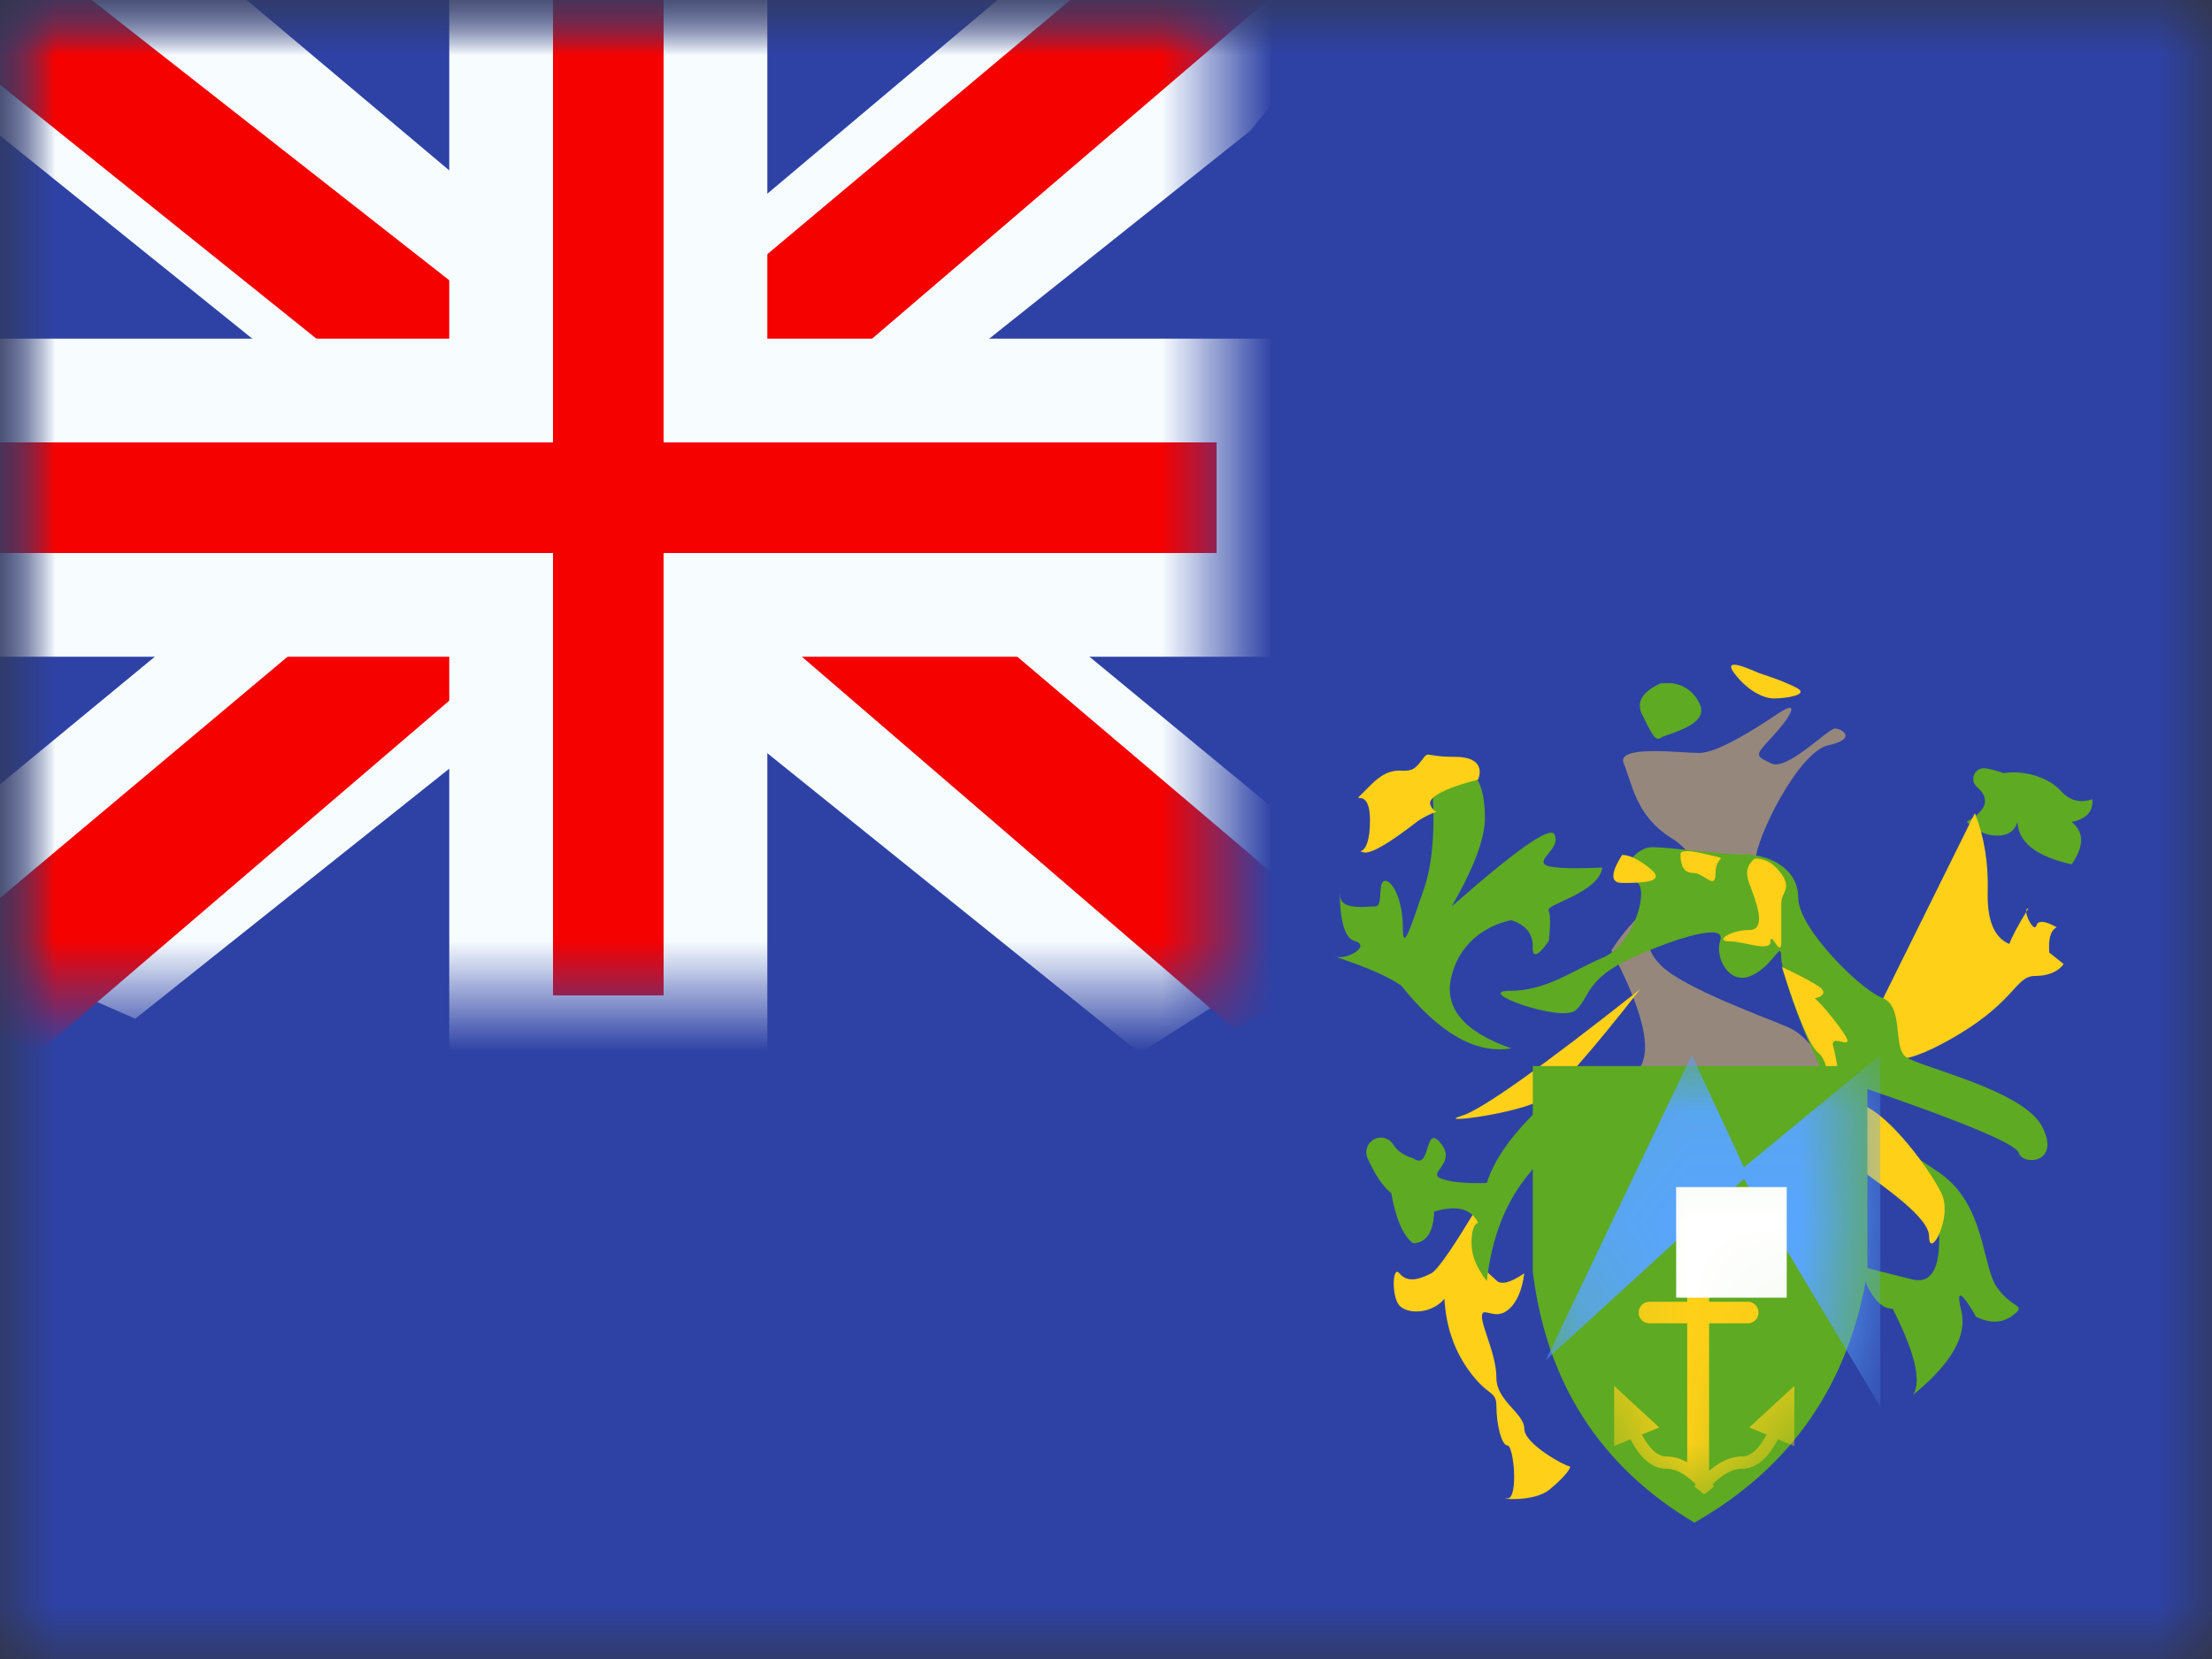 <svg xmlns="http://www.w3.org/2000/svg" xmlns:xlink="http://www.w3.org/1999/xlink" width="20" height="15" viewBox="0 0 20 15">
  <rect x="0" y="0" width="20" height="15" fill="#333333" stroke="none"/>
  <defs>
    <rect id="pn---pitcairn-islands-a" width="20" height="15" x="0" y="0"/>
    <rect id="pn---pitcairn-islands-c" width="20" height="15" x="0" y="0"/>
    <path id="pn---pitcairn-islands-e" d="M0.084,0.089 L3.109,0.089 L3.109,1.949 C2.944,2.962 2.423,3.718 1.545,4.217 C0.695,3.711 0.208,2.955 0.084,1.949 L0.084,0.089 Z"/>
    <rect id="pn---pitcairn-islands-g" width="11" height="9" x="0" y="0"/>
  </defs>
  <g fill="none" fill-rule="evenodd">
    <mask id="pn---pitcairn-islands-b" fill="#fff">
      <use xlink:href="#pn---pitcairn-islands-a"/>
    </mask>
    <g mask="url(#pn---pitcairn-islands-b)">
      <mask id="pn---pitcairn-islands-d" fill="#fff">
        <use xlink:href="#pn---pitcairn-islands-c"/>
      </mask>
      <use fill="#2E42A5" xlink:href="#pn---pitcairn-islands-c"/>
      <g mask="url(#pn---pitcairn-islands-d)">
        <g transform="translate(12 6)">
          <path fill="#5EAA22" d="M.943 1.032C.981 1.46.958 1.796.874 2.039.748 2.403.684 2.614.684 2.382.684 2.149.595 1.964.524 1.964.452 1.964.509 2.195.437 2.195.365 2.195.118 2.235.118 2.1.118 1.964.086 2.463.246 2.507.406 2.552.168 2.69.062 2.647.353 2.742.556 2.831.67 2.912 1.013 3.343 1.345 3.532 1.665 3.479 1.229 3.327 1.049 3.107 1.126 2.817 1.241 2.382 1.665 2.32 1.665 2.32 1.798 2.364 1.862 2.445 1.858 2.562 1.852 2.737 2.004 2.507 2.004 2.507 2.02 2.359 2.019 2.267 2.001 2.231 1.974 2.177 2.457 2.073 2.487 1.844 2.158 1.859 1.983 1.847 1.96 1.808 1.926 1.75 2.113 1.658 2.054 1.544 2.016 1.467 1.706 1.685 1.126 2.195 1.326 1.848 1.426 1.581 1.426 1.394 1.426 1.114 1.35.923 1.126.923.976.923.915.959.943 1.032zM5.875 1.115C5.875 1.115 5.875 1.115 5.875 1.115 5.996 1.221 5.966 1.326 5.782 1.43 5.868 1.514 5.96 1.555 6.058 1.555 6.156 1.555 6.217 1.514 6.241 1.43 6.248 1.616 6.412 1.744 6.731 1.815 6.845 1.65 6.845 1.523 6.731 1.432 6.866 1.404 6.928 1.335 6.918 1.226 6.808 1.264 6.713 1.239 6.634 1.152 6.516 1.021 6.285.961 6.117.991 6.059.97 6.005.955 5.954.947L5.954.947C5.901.938 5.851.974 5.843 1.027 5.837 1.059 5.849 1.093 5.875 1.115z"/>
          <path fill="#96877D" d="M2.569,2.593 C2.899,3.218 2.961,3.595 2.755,3.725 C2.445,3.919 4.227,3.781 4.395,3.725 C4.563,3.669 4.361,3.373 4.175,3.291 C3.988,3.209 3.223,2.936 3.019,2.73 C2.816,2.524 2.94,2.451 3.104,2.247 C3.268,2.044 3.875,1.963 3.875,1.772 C3.875,1.582 4.26,0.798 4.529,0.739 C4.799,0.68 4.653,0.587 4.591,0.587 C4.529,0.587 4.157,0.973 4.016,0.903 C3.875,0.834 3.858,0.839 4.016,0.67 C4.175,0.502 4.294,0.308 4.084,0.447 C3.875,0.587 3.53,0.808 3.364,0.808 C3.198,0.808 2.608,0.732 2.681,0.903 C2.755,1.074 2.786,1.371 3.104,1.572 C3.422,1.772 3.284,1.919 3.019,2.112 C2.843,2.241 2.693,2.401 2.569,2.593 Z"/>
          <path fill="#FFD018" fill-rule="nonzero" d="M5.856 1.352L4.912 3.258C4.894 3.617 5.109 3.677 5.559 3.438 6.234 3.079 6.208 2.824 6.402 2.824 6.597 2.824 6.658 2.716 6.658 2.716 6.572 2.647 6.529 2.613 6.529 2.613 6.519 2.488 6.541 2.412 6.596 2.384 6.489 2.324 6.427 2.319 6.412 2.369 6.389 2.444 6.275 2.213 6.34 2.213 6.245 2.367 6.188 2.475 6.168 2.535 6.031 2.479 5.965 2.321 5.972 2.061 5.979 1.801 5.94 1.565 5.856 1.352zM1.363 1.05C1.363 1.05.882 1.163.934 1.28.986 1.397 1.062 1.277.827 1.418.551 1.633.383 1.729.323 1.705.233 1.67.387 1.786.387 1.418.387 1.05.147 1.35.387 1.104.627.859.711 1.05.827.909.942.768.839.843 1.152.843 1.465.843 1.363 1.05 1.363 1.05zM2.83 2.944C1.932 3.654 1.394 4.036 1.215 4.089.946 4.168 1.768 4.067 1.969 3.926 2.103 3.832 2.39 3.505 2.83 2.944z"/>
          <path fill="#5EAA22" d="M5.498,4.812 C5.584,5.371 5.514,5.623 5.29,5.568 C5.065,5.513 4.906,5.472 4.812,5.443 C4.895,5.704 4.995,5.834 5.113,5.834 C5.314,6.228 5.375,6.487 5.298,6.611 C5.644,6.329 5.789,6.075 5.733,5.851 C5.649,5.514 5.867,5.906 5.867,5.906 C5.994,5.968 6.104,5.964 6.196,5.895 C6.334,5.792 6.194,5.838 6.056,5.64 C5.918,5.443 5.952,4.889 5.533,4.602 C5.253,4.41 5.08,4.318 5.015,4.324 C4.809,3.985 4.768,3.826 4.891,3.849 C5.776,4.154 6.23,4.346 6.253,4.424 C6.287,4.542 6.639,4.52 6.463,4.184 C6.287,3.849 5.339,3.646 5.226,3.552 C5.113,3.457 5.218,3.098 5.015,3.02 C4.812,2.942 4.258,2.387 4.259,2.119 C4.259,1.852 3.998,1.726 3.772,1.726 C3.545,1.726 3.118,1.66 2.938,1.66 C2.758,1.66 2.59,1.964 2.764,1.964 C2.938,1.964 2.789,2.532 2.498,2.656 C2.206,2.781 1.981,2.959 1.648,2.959 C1.315,2.959 2.119,3.248 2.247,3.134 C2.376,3.02 2.333,2.85 2.764,2.656 C3.195,2.463 3.606,2.348 3.554,2.502 C3.501,2.656 3.634,2.914 3.837,2.821 C4.04,2.728 4.105,2.492 4.105,2.656 C4.105,2.821 4.416,3.665 4.654,3.994 C4.812,4.214 5.093,4.487 5.498,4.812 Z"/>
          <path fill="#FFD018" fill-rule="nonzero" d="M2.666 1.73C2.561 1.898 2.561 1.983 2.666 1.983 2.824 1.983 3.078 1.983 2.923 1.856 2.82 1.772 2.735 1.73 2.666 1.73zM3.194 1.724C3.194 1.836 3.231 1.892 3.304 1.892 3.413 1.892 3.511 2.06 3.511 1.892 3.511 1.724 3.662 1.779 3.428 1.724 3.272 1.686 3.194 1.686 3.194 1.724zM3.867 1.762C3.797 1.815 3.779 1.89 3.815 1.985 3.867 2.127 3.987 2.409 3.815 2.409 3.643 2.409 3.501 2.511 3.635 2.511 3.77 2.511 4.009 2.613 4.009 2.511 4.009 2.409 4.106 2.679 4.106 2.511 4.106 2.343 4.106 2.263 4.106 2.165 4.106 2.066 4.203 2.038 4.106 1.9 4.041 1.808 3.962 1.762 3.867 1.762zM4.111 2.743C4.257 3.207 4.37 3.469 4.45 3.529 4.57 3.619 4.623 4.375 4.676 4.457 4.728 4.539 5.442 4.954 5.442 5.177 5.442 5.399 5.662 5.006 5.552 4.785 5.442 4.565 5.096 4.095 4.847 3.993 4.598 3.891 4.63 3.643 4.577 3.469 4.525 3.294 4.887 3.609 4.577 3.214 4.267 2.819 4.276 3.031 4.363 3.031 4.45 3.031 4.537 2.985 4.45 2.923 4.392 2.882 4.279 2.822 4.111 2.743zM1.782 4.179C1.306 5.025 1.025 5.47.941 5.513.813 5.579.718 5.592.653 5.513.588 5.434.581 5.725.653 5.804.725 5.884.941 5.884 1.06 5.743 1.073 5.981 1.141 6.189 1.265 6.369 1.452 6.638 1.53 6.564 1.53 6.716 1.53 6.868 1.574 7.069 1.63 7.069 1.687 7.069 1.731 7.548 1.63 7.548 1.53 7.548 1.864 7.588 2.01 7.468 2.156 7.348 2.219 7.257 2.188 7.257 2.156 7.257 1.782 7.058 1.782 6.918 1.782 6.777 1.53 6.667 1.53 6.459 1.53 6.25 1.399 6.002 1.399 5.903 1.399 5.804 1.511 5.941 1.63 5.848 1.71 5.785 1.761 5.674 1.782 5.513 1.656 5.598 1.572 5.62 1.53 5.577 1.466 5.513 1.268 5.387 1.399 5.171 1.486 5.027 1.614 4.697 1.782 4.179z"/>
          <path fill="#5EAA22" d="M3.018,0.177 C2.848,0.254 2.791,0.349 2.848,0.462 C2.933,0.632 2.964,0.707 3.018,0.67 C3.073,0.632 3.456,0.561 3.37,0.369 C3.284,0.177 3.105,0.177 3.105,0.177 C3.105,0.177 3.076,0.177 3.018,0.177 Z"/>
          <path fill="#FFD018" fill-rule="nonzero" d="M3.905,0.086 C3.68,-0.015 3.605,-0.015 3.68,0.086 C3.792,0.236 3.936,0.315 4.04,0.315 C4.143,0.315 4.358,0.284 4.251,0.223 C4.179,0.183 4.064,0.137 3.905,0.086 Z"/>
          <path fill="#5EAA22" d="M0.365,4.473 C0.365,4.473 0.365,4.473 0.365,4.473 C0.436,4.628 0.508,4.733 0.579,4.787 C0.622,5.025 0.688,5.177 0.778,5.242 C0.898,5.235 0.961,5.14 0.967,4.954 C1.172,4.894 1.304,4.928 1.364,5.056 C1.324,5.071 1.305,5.133 1.305,5.242 C1.305,5.351 1.351,5.464 1.443,5.583 C1.486,5.206 1.602,4.897 1.792,4.654 C1.982,4.411 2.105,4.266 2.159,4.218 L2.159,3.809 C1.765,4.132 1.527,4.427 1.443,4.696 C1.245,4.702 1.106,4.688 1.025,4.654 C0.904,4.603 1.176,4.518 1.025,4.335 C0.874,4.151 0.943,4.593 0.778,4.473 C0.695,4.449 0.635,4.408 0.597,4.348 L0.597,4.348 C0.558,4.286 0.477,4.267 0.415,4.306 C0.359,4.341 0.338,4.412 0.365,4.473 Z"/>
          <g transform="translate(1.775 3.55)">
            <mask id="pn---pitcairn-islands-f" fill="#fff">
              <use xlink:href="#pn---pitcairn-islands-e"/>
            </mask>
            <use fill="#5EAA22" xlink:href="#pn---pitcairn-islands-e"/>
            <g mask="url(#pn---pitcairn-islands-f)">
              <g transform="translate(.197 -.099)">
                <polygon fill="#58A5FF" points="1.325 .087 .004 2.847 1.796 1.209 3.029 3.267 3.029 .087 1.796 1.104"/>
                <path fill="#FFD018" fill-rule="nonzero" d="M1.382,1.978 C1.436,1.978 1.481,2.022 1.481,2.077 L1.481,3.85 C1.481,3.905 1.436,3.949 1.382,3.949 C1.327,3.949 1.283,3.905 1.283,3.85 L1.283,2.077 C1.283,2.022 1.327,1.978 1.382,1.978 Z"/>
                <path fill="#FFD018" fill-rule="nonzero" d="M0.844,2.417 C0.844,2.363 0.887,2.319 0.941,2.319 L1.831,2.319 C1.885,2.319 1.928,2.363 1.928,2.417 C1.928,2.471 1.885,2.514 1.831,2.514 L0.941,2.514 C0.887,2.514 0.844,2.471 0.844,2.417 Z"/>
                <g transform="translate(.592 3.056)">
                  <path fill="#FFD018" fill-rule="nonzero" d="M0.935,0.932 L0.849,1.002 C0.722,0.847 0.606,0.773 0.504,0.773 C0.354,0.773 0.231,0.646 0.132,0.407 L0.234,0.364 C0.319,0.567 0.41,0.662 0.504,0.662 C0.646,0.662 0.789,0.754 0.935,0.932 Z"/>
                  <path fill="#FFD018" d="M0.03,0.026 L0.03,0.567 C0.03,0.567 0.031,0.567 0.031,0.567 C0.032,0.567 0.032,0.567 0.032,0.567 L0.436,0.4 C0.436,0.4 0.436,0.399 0.436,0.399 C0.436,0.399 0.436,0.399 0.436,0.398 L0.032,0.025 C0.032,0.025 0.031,0.025 0.031,0.025 C0.031,0.025 0.03,0.026 0.03,0.026 Z"/>
                </g>
                <g transform="matrix(-1 0 0 1 2.282 3.056)">
                  <path fill="#FFD018" fill-rule="nonzero" d="M0.935,0.932 L0.849,1.002 C0.722,0.847 0.606,0.773 0.504,0.773 C0.354,0.773 0.231,0.646 0.132,0.407 L0.234,0.364 C0.319,0.567 0.41,0.662 0.504,0.662 C0.646,0.662 0.789,0.754 0.935,0.932 Z"/>
                  <path fill="#FFD018" d="M0.03,0.026 L0.03,0.567 C0.03,0.567 0.031,0.567 0.031,0.567 C0.032,0.567 0.032,0.567 0.032,0.567 L0.436,0.4 C0.436,0.4 0.436,0.399 0.436,0.399 C0.436,0.399 0.436,0.399 0.436,0.398 L0.032,0.025 C0.032,0.025 0.031,0.025 0.031,0.025 C0.031,0.025 0.03,0.026 0.03,0.026 Z"/>
                </g>
                <rect width="1" height="1" x="1.183" y="1.282" fill="#FFF"/>
              </g>
            </g>
          </g>
        </g>
      </g>
      <g mask="url(#pn---pitcairn-islands-d)">
        <mask id="pn---pitcairn-islands-h" fill="#fff">
          <use xlink:href="#pn---pitcairn-islands-g"/>
        </mask>
        <use fill="#2E42A5" xlink:href="#pn---pitcairn-islands-g"/>
        <g mask="url(#pn---pitcairn-islands-h)">
          <g transform="translate(-2.5 -1.25)">
            <g transform="translate(1)">
              <polygon fill="#F7FCFF" fill-rule="nonzero" points=".247 1.54 2.723 .454 12.806 8.484 14.112 10.098 11.465 10.461 7.352 7 4.042 4.669" transform="matrix(1 0 0 -1 0 10.915)"/>
              <polygon fill="#F50100" fill-rule="nonzero" points=".586 1.297 1.847 .667 13.643 10.766 11.872 10.766" transform="matrix(1 0 0 -1 0 11.433)"/>
            </g>
            <g transform="matrix(-1 0 0 1 15.25 0)">
              <polygon fill="#F7FCFF" fill-rule="nonzero" points=".247 1.85 2.444 .454 12.806 8.794 14.112 10.408 11.465 10.771 7.352 7.31 4.042 4.979" transform="matrix(1 0 0 -1 0 11.225)"/>
              <polygon fill="#F50100" fill-rule="nonzero" points=".332 1.453 1.593 .823 6.616 5.146 8.105 5.629 14.238 10.551 12.467 10.551 6.337 5.746 4.709 5.167" transform="matrix(1 0 0 -1 0 11.373)"/>
            </g>
            <path fill="#F50100" stroke="#F7FCFF" stroke-width=".938" d="M4.531,3.531 L4.531,-0.469 L6.469,-0.469 L6.469,3.531 L11.469,3.531 L11.469,5.469 L6.469,5.469 L6.469,9.469 L4.531,9.469 L4.531,5.469 L-0.469,5.469 L-0.469,3.531 L4.531,3.531 Z" transform="translate(2.5 1.25)"/>
          </g>
        </g>
      </g>
    </g>
  </g>
</svg>
